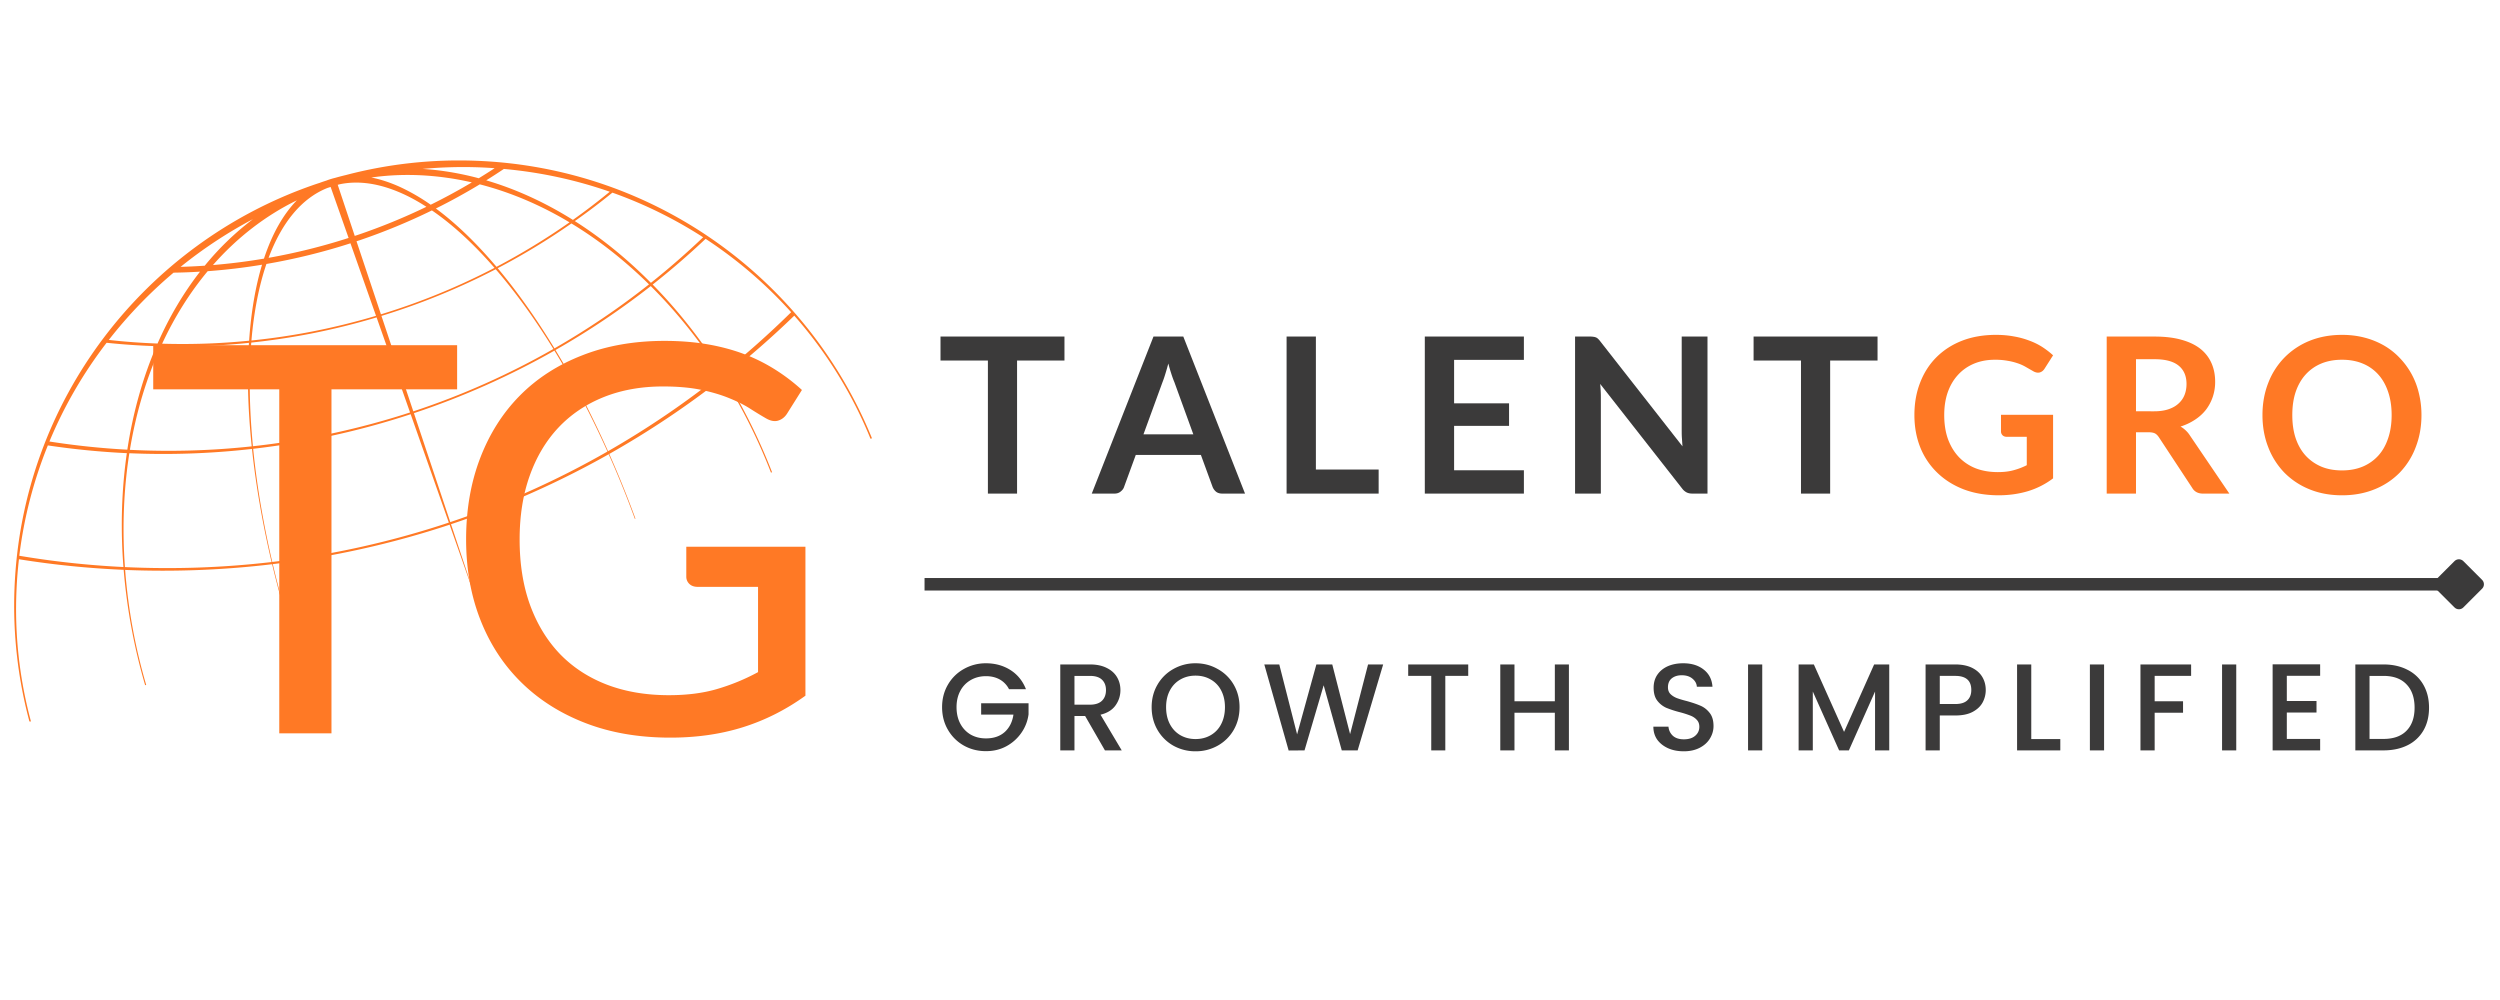 <svg xmlns="http://www.w3.org/2000/svg" width="300" viewBox="0 0 300 90" height="120" version="1.0"><defs><clipPath id="a"><path d="M1.5 4.074H105v67.5H1.5Zm0 0"/></clipPath></defs><path fill="transperent" d="M-30-9h360V99H-30z"/><path fill="#fff" d="M-30-9h360V99H-30z"/><g clip-path="url(#a)"><path fill="#ff7925" d="M37.516 7.227C17.41 14.25 2.636 32.992 1.742 55.562a53.54 53.54 0 0 0 1.88 16.352l.171-.055a51.766 51.766 0 0 1-1.809-16.132c.055-1.22.153-2.422.29-3.618 4.12.664 8.316 1.086 12.566 1.27a69.942 69.942 0 0 0 2.578 13.848l.125-.04a67.21 67.21 0 0 1-2.527-13.796 110.404 110.404 0 0 0 17.64-.684 127.123 127.123 0 0 0 2.352 8.543l.07-.023a124.468 124.468 0 0 1-2.344-8.532 108.592 108.592 0 0 0 21.22-4.73l3.573 10.148-3.406-10.207a107.916 107.916 0 0 0 18.922-8.394 119.274 119.274 0 0 1 3.14 7.75l.07-.028a126.172 126.172 0 0 0-3.14-7.761 108.352 108.352 0 0 0 13.692-9.168 67.637 67.637 0 0 1 5.71 11.406l.133-.043a69.92 69.92 0 0 0-5.71-11.469c2.917-2.3 5.71-4.742 8.374-7.32a51.828 51.828 0 0 1 9.149 14.773l.176-.058C96.984 18.762 78.867 5.152 57.234 4.297A53.368 53.368 0 0 0 41.5 6.007c-.43.102-.852.212-1.273.333a8.801 8.801 0 0 0-.961.289.423.423 0 0 1-.075.031c-.222.074-.445.145-.668.223-.043.015-.086.035-.128.05-.293.094-.59.192-.88.294Zm1.777.328c.125-.04.254-.082.383-.121l2.156 6.12a72.878 72.878 0 0 1-9.602 2.387c1.598-4.273 4-7.171 7.063-8.386Zm1.23-.38c.079-.019.16-.038.239-.062 2.21-.465 4.71-.136 7.468 1.094.977.434 1.958.977 2.938 1.61a72.591 72.591 0 0 1-8.219 3.367c-.125.043-.254.082-.379.125l-2.043-6.133Zm-4.894 1.86c-1.645 1.68-2.977 4.043-3.953 7-2.04.348-4.082.602-6.121.77 2.898-3.293 6.297-5.926 10.074-7.77Zm8.926-2.734c2.925-.414 5.988-.414 9.16.043.976.136 1.945.324 2.906.543a71.386 71.386 0 0 1-4.937 2.68A23.948 23.948 0 0 0 48 7.433c-1.2-.543-2.348-.918-3.445-1.133Zm-14.196 4.992a33.697 33.697 0 0 0-5.789 5.59c-.968.066-1.933.113-2.898.14a54.146 54.146 0 0 1 8.687-5.73ZM50.707 5.27c2.207-.2 4.45-.27 6.719-.192a52.46 52.46 0 0 1 1.933.106 78.71 78.71 0 0 1-1.906 1.207 36.05 36.05 0 0 0-3.953-.825 32.917 32.917 0 0 0-2.793-.296ZM20.828 17.719a66.357 66.357 0 0 0 3.176-.121c-1.984 2.55-3.7 5.445-5.098 8.625a78.546 78.546 0 0 1-5.851-.43 54.086 54.086 0 0 1 7.773-8.074ZM60.465 5.273c4.43.399 8.68 1.332 12.707 2.735a81.053 81.053 0 0 1-4.422 3.379c-3.313-2.075-6.8-3.688-10.402-4.746a78.416 78.416 0 0 0 2.117-1.368Zm-35.543 12.27h.004a72.677 72.677 0 0 0 6.52-.777c-.79 2.625-1.317 5.683-1.551 9.117a80.7 80.7 0 0 1-10.438.36c1.504-3.231 3.34-6.15 5.465-8.7ZM57.574 7.121c3.727.961 7.34 2.508 10.766 4.559a81.061 81.061 0 0 1-8.758 5.34c-2.387-2.825-4.832-5.196-7.277-7a72.137 72.137 0 0 0 5.27-2.899ZM31.97 16.676a73.307 73.307 0 0 0 10.086-2.48l3.066 8.702a81.7 81.7 0 0 1-7.598 1.872c-2.457.48-4.91.84-7.351 1.09.297-3.489.91-6.57 1.797-9.184Zm19.86-6.426c2.523 1.727 5.046 4.066 7.51 6.895a79.78 79.78 0 0 1-13.628 5.574l-2.93-8.766c.125-.043.25-.082.375-.121a73.988 73.988 0 0 0 8.672-3.582ZM12.792 26.133a81.67 81.67 0 0 0 5.973.406c-1.625 3.77-2.805 7.938-3.485 12.422a91.813 91.813 0 0 1-9.351-.98 52.659 52.659 0 0 1 6.863-11.848ZM73.488 8.117a52.607 52.607 0 0 1 10.887 5.356c-2 1.91-4.09 3.734-6.266 5.468-2.836-2.863-5.898-5.359-9.132-7.41a80.808 80.808 0 0 0 4.511-3.414Zm-54.18 18.438c3.493.086 7.02-.043 10.567-.414-.238 3.73-.14 7.894.332 12.422-4.91.53-9.793.66-14.621.417.742-4.5 2.008-8.667 3.723-12.425ZM68.57 11.816c3.301 2 6.422 4.465 9.309 7.309a92.148 92.148 0 0 1-11.344 7.68c-2.172-3.575-4.465-6.82-6.812-9.621a81.892 81.892 0 0 0 8.847-5.368ZM30.152 26.11a83.865 83.865 0 0 0 7.133-1.07 84.036 84.036 0 0 0 7.906-1.953l4.016 11.406a92.222 92.222 0 0 1-6.426 1.84 93.683 93.683 0 0 1-12.43 2.215c-.437-4.547-.496-8.719-.199-12.438Zm29.332-8.8c2.391 2.761 4.72 5.992 6.926 9.566a92.076 92.076 0 0 1-16.812 7.488L45.773 22.91a82.158 82.158 0 0 0 13.711-5.601ZM5.742 38.449c3.125.465 6.29.781 9.477.93-.535 3.726-.727 7.672-.528 11.785.032.629.075 1.254.121 1.879-4.226-.207-8.398-.66-12.496-1.352A52.198 52.198 0 0 1 5.742 38.45Zm78.93-24.789a52.64 52.64 0 0 1 10.266 8.805 108.075 108.075 0 0 1-8.25 7.332c-2.465-3.918-5.278-7.504-8.368-10.652a93.61 93.61 0 0 0 6.352-5.485ZM15.52 39.387c4.859.21 9.777.047 14.718-.516.23 2.152.54 4.383.942 6.688.398 2.3.87 4.601 1.41 6.886a107.982 107.982 0 0 1-17.598.605c-.039-.57-.078-1.14-.101-1.71-.188-4.176.039-8.176.629-11.953Zm62.57-20.055c3.129 3.113 5.976 6.672 8.46 10.57a106.614 106.614 0 0 1-13.585 9.243c-1.934-4.333-4.055-8.415-6.309-12.141a93.575 93.575 0 0 0 11.434-7.672ZM30.379 38.855a95.446 95.446 0 0 0 18.902-4.148l4.578 13.004a106.15 106.15 0 0 1-21.187 4.723c-.52-2.22-.969-4.446-1.352-6.676a99.18 99.18 0 0 1-.941-6.903Zm36.152-11.78c2.278 3.702 4.418 7.78 6.364 12.109a105.644 105.644 0 0 1-18.86 8.468l-4.363-13.074a94.422 94.422 0 0 0 16.86-7.504Zm0 0"/></g><path d="M54.855 31.719H39.777V73h-6.265V31.719H18.387v-5.297h36.468ZM96.652 50.61v17.874c-2.344 1.688-4.844 2.95-7.5 3.782-2.648.832-5.555 1.25-8.719 1.25-3.75 0-7.132-.578-10.14-1.735-3.012-1.156-5.586-2.781-7.719-4.875-2.137-2.093-3.777-4.597-4.922-7.515-1.148-2.926-1.719-6.145-1.719-9.657 0-3.55.555-6.789 1.672-9.718 1.114-2.926 2.696-5.43 4.75-7.516 2.063-2.094 4.567-3.71 7.516-4.86 2.945-1.156 6.238-1.734 9.875-1.734 1.844 0 3.555.137 5.14.407 1.583.273 3.047.664 4.391 1.171a20.812 20.812 0 0 1 3.734 1.86 22.517 22.517 0 0 1 3.22 2.453l-1.798 2.86c-.28.429-.648.702-1.093.827-.438.118-.93.012-1.47-.312-.523-.3-1.12-.664-1.796-1.094-.668-.437-1.484-.851-2.453-1.25-.961-.406-2.094-.75-3.406-1.031-1.313-.281-2.868-.422-4.657-.422-2.625 0-5 .43-7.125 1.281-2.125.856-3.937 2.078-5.437 3.672-1.492 1.594-2.637 3.524-3.438 5.781-.804 2.262-1.203 4.805-1.203 7.625 0 2.93.414 5.547 1.25 7.86.844 2.304 2.035 4.261 3.578 5.875 1.551 1.605 3.43 2.836 5.641 3.687 2.207.844 4.687 1.266 7.437 1.266 2.165 0 4.086-.242 5.766-.734a24.967 24.967 0 0 0 4.938-2.032V55.422h-7.25c-.418 0-.75-.117-1-.36a1.179 1.179 0 0 1-.36-.874v-3.579Zm0 0" fill="#ff7925"/><path d="M127.736 28.262h-5.688v15.969h-3.5V28.262h-5.687v-2.875h14.875ZM143.2 37.122l-2.282-6.282c-.117-.27-.234-.597-.359-.984a20.748 20.748 0 0 1-.36-1.234c-.117.437-.234.855-.359 1.25-.117.386-.23.718-.344 1l-2.28 6.25Zm6.203 7.109h-2.719c-.305 0-.555-.07-.75-.219a1.451 1.451 0 0 1-.422-.578l-1.406-3.844h-7.813l-1.406 3.844c-.062.2-.2.383-.406.547-.2.168-.445.25-.735.25h-2.734l7.406-18.844h3.578ZM165.438 41.34v2.891h-11.047V25.387h3.516V41.34ZM174.492 28.184v5.219h6.594v2.703h-6.594v5.328h8.375v2.797h-11.89V25.387h11.89v2.797ZM204.899 25.387v18.844h-1.797c-.281 0-.516-.047-.703-.14a1.57 1.57 0 0 1-.532-.454l-9.843-12.562c.05.574.078 1.101.078 1.578V44.23h-3.094V25.387h1.844c.144 0 .27.012.375.032.113.011.21.039.297.078.082.03.16.086.234.156.082.074.172.172.266.297l9.875 12.61c-.024-.302-.043-.599-.063-.891-.023-.301-.031-.579-.031-.829V25.387ZM225.305 28.262h-5.687v15.969h-3.5V28.262h-5.688v-2.875h14.875Zm0 0" fill="#3b3a3a"/><path d="M246.37 34.778v7.625a9.604 9.604 0 0 1-3.048 1.547c-1.086.32-2.242.484-3.468.484-1.543 0-2.938-.234-4.188-.703-1.242-.477-2.305-1.145-3.187-2a8.677 8.677 0 0 1-2.047-3.047c-.47-1.187-.703-2.476-.703-3.875 0-1.414.226-2.71.687-3.89.457-1.188 1.11-2.204 1.953-3.047.852-.852 1.879-1.516 3.078-1.985 1.207-.468 2.567-.703 4.078-.703.758 0 1.473.063 2.141.188a9.778 9.778 0 0 1 1.844.5 8.07 8.07 0 0 1 1.562.765c.469.305.899.637 1.297 1l-1.015 1.594c-.157.25-.36.406-.61.469-.25.054-.523-.008-.812-.188a63.51 63.51 0 0 1-.875-.5 5.086 5.086 0 0 0-.953-.422 7.222 7.222 0 0 0-1.188-.296 8.305 8.305 0 0 0-1.516-.125c-.93 0-1.765.156-2.515.468-.75.313-1.39.762-1.922 1.344-.531.574-.945 1.273-1.234 2.094-.282.812-.422 1.726-.422 2.734 0 1.074.148 2.04.453 2.89.312.845.75 1.563 1.312 2.157a5.672 5.672 0 0 0 2.016 1.344c.789.304 1.676.453 2.656.453.695 0 1.317-.07 1.86-.219a8.298 8.298 0 0 0 1.609-.61V37.42h-2.375c-.23 0-.406-.063-.531-.188a.636.636 0 0 1-.188-.469v-1.984ZM258.507 34.356c.656 0 1.226-.082 1.719-.25.488-.164.89-.395 1.203-.687.32-.29.562-.633.718-1.032.157-.394.235-.832.235-1.312 0-.957-.32-1.692-.953-2.203-.625-.508-1.586-.766-2.875-.766h-2.235v6.25Zm9.015 9.875h-3.171c-.594 0-1.028-.234-1.297-.703l-3.97-6.031c-.148-.227-.308-.391-.483-.485-.18-.093-.438-.14-.782-.14h-1.5v7.359h-3.515V25.387h5.75c1.28 0 2.379.137 3.297.407.914.261 1.664.632 2.25 1.109a4.472 4.472 0 0 1 1.296 1.719c.282.656.422 1.386.422 2.187a5.64 5.64 0 0 1-.281 1.797 5.424 5.424 0 0 1-.812 1.547c-.356.46-.793.86-1.313 1.203a6.769 6.769 0 0 1-1.75.828c.219.125.422.277.61.453.195.18.374.39.53.64ZM290.576 34.81c0 1.386-.231 2.667-.688 3.843a8.94 8.94 0 0 1-1.922 3.062 8.76 8.76 0 0 1-3.015 2c-1.18.48-2.481.72-3.907.72-1.43 0-2.73-.24-3.906-.72a8.91 8.91 0 0 1-3.016-2 9.036 9.036 0 0 1-1.937-3.062c-.461-1.176-.688-2.457-.688-3.844 0-1.383.227-2.664.688-3.844a8.93 8.93 0 0 1 1.937-3.046 8.891 8.891 0 0 1 3.016-2.016c1.176-.477 2.477-.719 3.906-.719.957 0 1.852.11 2.688.328a9.433 9.433 0 0 1 2.328.938 8.333 8.333 0 0 1 1.89 1.484 9.05 9.05 0 0 1 2.313 4.25c.207.836.313 1.711.313 2.625Zm-3.579 0c0-1.032-.14-1.958-.421-2.782-.274-.82-.668-1.52-1.188-2.094a5.089 5.089 0 0 0-1.875-1.312c-.73-.301-1.555-.453-2.469-.453-.93 0-1.758.152-2.484.453a5.22 5.22 0 0 0-1.875 1.312c-.524.574-.922 1.274-1.203 2.094-.274.824-.406 1.75-.406 2.781 0 1.031.132 1.961.406 2.781.281.825.68 1.524 1.203 2.094.52.563 1.144 1 1.875 1.313.726.304 1.555.453 2.484.453.914 0 1.739-.149 2.469-.453a5.278 5.278 0 0 0 1.875-1.313c.52-.57.914-1.27 1.188-2.094.28-.82.421-1.75.421-2.78Zm0 0" fill="#ff7925"/><path d="M121.082 67.702a2.766 2.766 0 0 0-1.125-1.172c-.469-.258-1.016-.39-1.64-.39-.68 0-1.29.156-1.829.468a3.2 3.2 0 0 0-1.25 1.297c-.304.563-.453 1.215-.453 1.953 0 .75.149 1.414.453 1.985.301.562.719 1 1.25 1.312.54.305 1.149.453 1.828.453.926 0 1.676-.254 2.25-.765.57-.52.922-1.22 1.047-2.094h-3.875v-1.36h5.688v1.329a4.97 4.97 0 0 1-.86 2.218 5.175 5.175 0 0 1-1.797 1.61c-.73.398-1.546.593-2.453.593-.968 0-1.855-.222-2.656-.671a5.061 5.061 0 0 1-1.906-1.891c-.469-.8-.703-1.707-.703-2.719 0-1 .234-1.898.703-2.703a4.993 4.993 0 0 1 1.906-1.875 5.321 5.321 0 0 1 2.656-.687c1.102 0 2.082.273 2.938.812.851.543 1.473 1.309 1.86 2.297ZM132.592 75.046l-2.375-4.125h-1.281v4.125h-1.703V64.733h3.562c.79 0 1.461.14 2.016.422.55.273.96.64 1.234 1.11.27.46.406.976.406 1.546 0 .68-.199 1.293-.593 1.844-.387.543-.985.914-1.797 1.11l2.547 4.28Zm-3.656-5.485h1.86c.632 0 1.113-.156 1.437-.468.32-.313.484-.739.484-1.282 0-.53-.164-.945-.484-1.25-.313-.3-.793-.453-1.438-.453h-1.86ZM143.463 75.155a5.39 5.39 0 0 1-2.656-.672 5.061 5.061 0 0 1-1.906-1.89c-.469-.813-.703-1.723-.703-2.735 0-1 .234-1.898.703-2.703a4.993 4.993 0 0 1 1.906-1.875 5.321 5.321 0 0 1 2.656-.687c.97 0 1.852.23 2.657.687a4.98 4.98 0 0 1 1.922 1.875c.468.805.703 1.703.703 2.703 0 1.012-.235 1.922-.703 2.735a5.047 5.047 0 0 1-1.922 1.89 5.348 5.348 0 0 1-2.657.672Zm0-1.469c.688 0 1.297-.156 1.829-.468a3.16 3.16 0 0 0 1.25-1.329c.3-.582.453-1.257.453-2.03 0-.759-.153-1.427-.453-2a3.098 3.098 0 0 0-1.25-1.313c-.532-.313-1.141-.47-1.829-.47-.68 0-1.289.157-1.828.47-.53.304-.949.742-1.25 1.312-.304.574-.453 1.242-.453 2 0 .774.149 1.45.453 2.031.301.575.72 1.016 1.25 1.329.54.312 1.149.468 1.828.468ZM165.98 64.733l-3.062 10.313h-1.906l-2.172-7.813-2.297 7.813-1.906.015-2.922-10.328h1.797l2.14 8.39 2.313-8.39h1.906l2.14 8.36 2.157-8.36ZM176.187 64.733v1.375h-2.75v8.938h-1.687v-8.938h-2.766v-1.375ZM188.269 64.733v10.313h-1.688V70.53h-4.844v4.516h-1.703V64.733h1.703v4.422h4.844v-4.422ZM202.06 75.155c-.7 0-1.324-.117-1.875-.36-.555-.25-.992-.593-1.313-1.03-.312-.446-.468-.97-.468-1.563h1.812c.04.437.219.805.531 1.094.313.28.75.422 1.313.422.582 0 1.035-.141 1.36-.422.331-.282.5-.64.5-1.078 0-.352-.106-.633-.313-.844-.2-.219-.45-.383-.75-.5a11.75 11.75 0 0 0-1.266-.406 12.545 12.545 0 0 1-1.64-.532 2.811 2.811 0 0 1-1.079-.86c-.293-.382-.437-.898-.437-1.546 0-.594.144-1.11.437-1.547.301-.445.72-.789 1.25-1.031.54-.238 1.16-.36 1.86-.36 1 0 1.816.25 2.453.75.644.5 1 1.188 1.062 2.063h-1.875c-.023-.375-.199-.695-.53-.969-.325-.27-.75-.406-1.282-.406-.492 0-.89.125-1.203.375-.305.25-.453.61-.453 1.078 0 .313.093.574.28.781.196.2.442.36.735.485.301.117.711.242 1.235.375.675.187 1.226.375 1.656.562.437.188.804.48 1.11.875.3.387.452.907.452 1.563 0 .523-.14 1.015-.422 1.484-.28.469-.695.844-1.234 1.125-.543.281-1.18.422-1.906.422ZM211.469 64.733v10.313h-1.703V64.733ZM226.709 64.733v10.313h-1.703v-7.063l-3.141 7.063h-1.172l-3.156-7.063v7.063h-1.703V64.733h1.828l3.625 8.094 3.61-8.094ZM238.29 67.796a3.14 3.14 0 0 1-.376 1.5c-.25.46-.648.836-1.187 1.125-.543.293-1.243.437-2.094.437h-1.86v4.188h-1.703V64.733h3.563c.789 0 1.46.137 2.015.406.551.274.961.641 1.235 1.11.27.46.406.976.406 1.547Zm-3.657 1.687c.644 0 1.125-.144 1.437-.437.32-.29.485-.707.485-1.25 0-1.125-.64-1.688-1.922-1.688h-1.86v3.375ZM243.752 73.686h3.485v1.36h-5.188V64.733h1.703ZM252.49 64.733v10.313h-1.703V64.733ZM262.934 64.733v1.375h-4.375v3.047h3.406v1.375h-3.406v4.516h-1.704V64.733ZM268.35 64.733v10.313h-1.703V64.733ZM274.418 66.093v3.03h3.563V70.5h-3.563v3.172h4v1.375h-5.703V64.718h5.703v1.375ZM286.016 64.733c1.093 0 2.05.215 2.875.64a4.467 4.467 0 0 1 1.921 1.813c.446.782.672 1.696.672 2.735 0 1.054-.226 1.965-.672 2.734a4.467 4.467 0 0 1-1.921 1.781c-.825.407-1.782.61-2.875.61h-3.375V64.733Zm0 8.938c1.207 0 2.128-.328 2.765-.985.645-.656.969-1.578.969-2.765 0-1.196-.324-2.13-.969-2.797-.637-.676-1.558-1.016-2.765-1.016h-1.672v7.563Zm0 0" fill="#3b3a3a"/><path fill="none" d="M110.945 55.113h182.25" stroke="#3b3a3a" stroke-width="1.5"/><path stroke-linecap="round" fill="#3b3a3a" stroke-linejoin="round" d="m297.32 55.113-2.25-2.25-2.25 2.25 2.25 2.25Zm0 0" stroke="#3b3a3a" stroke-width="1.5"/></svg>